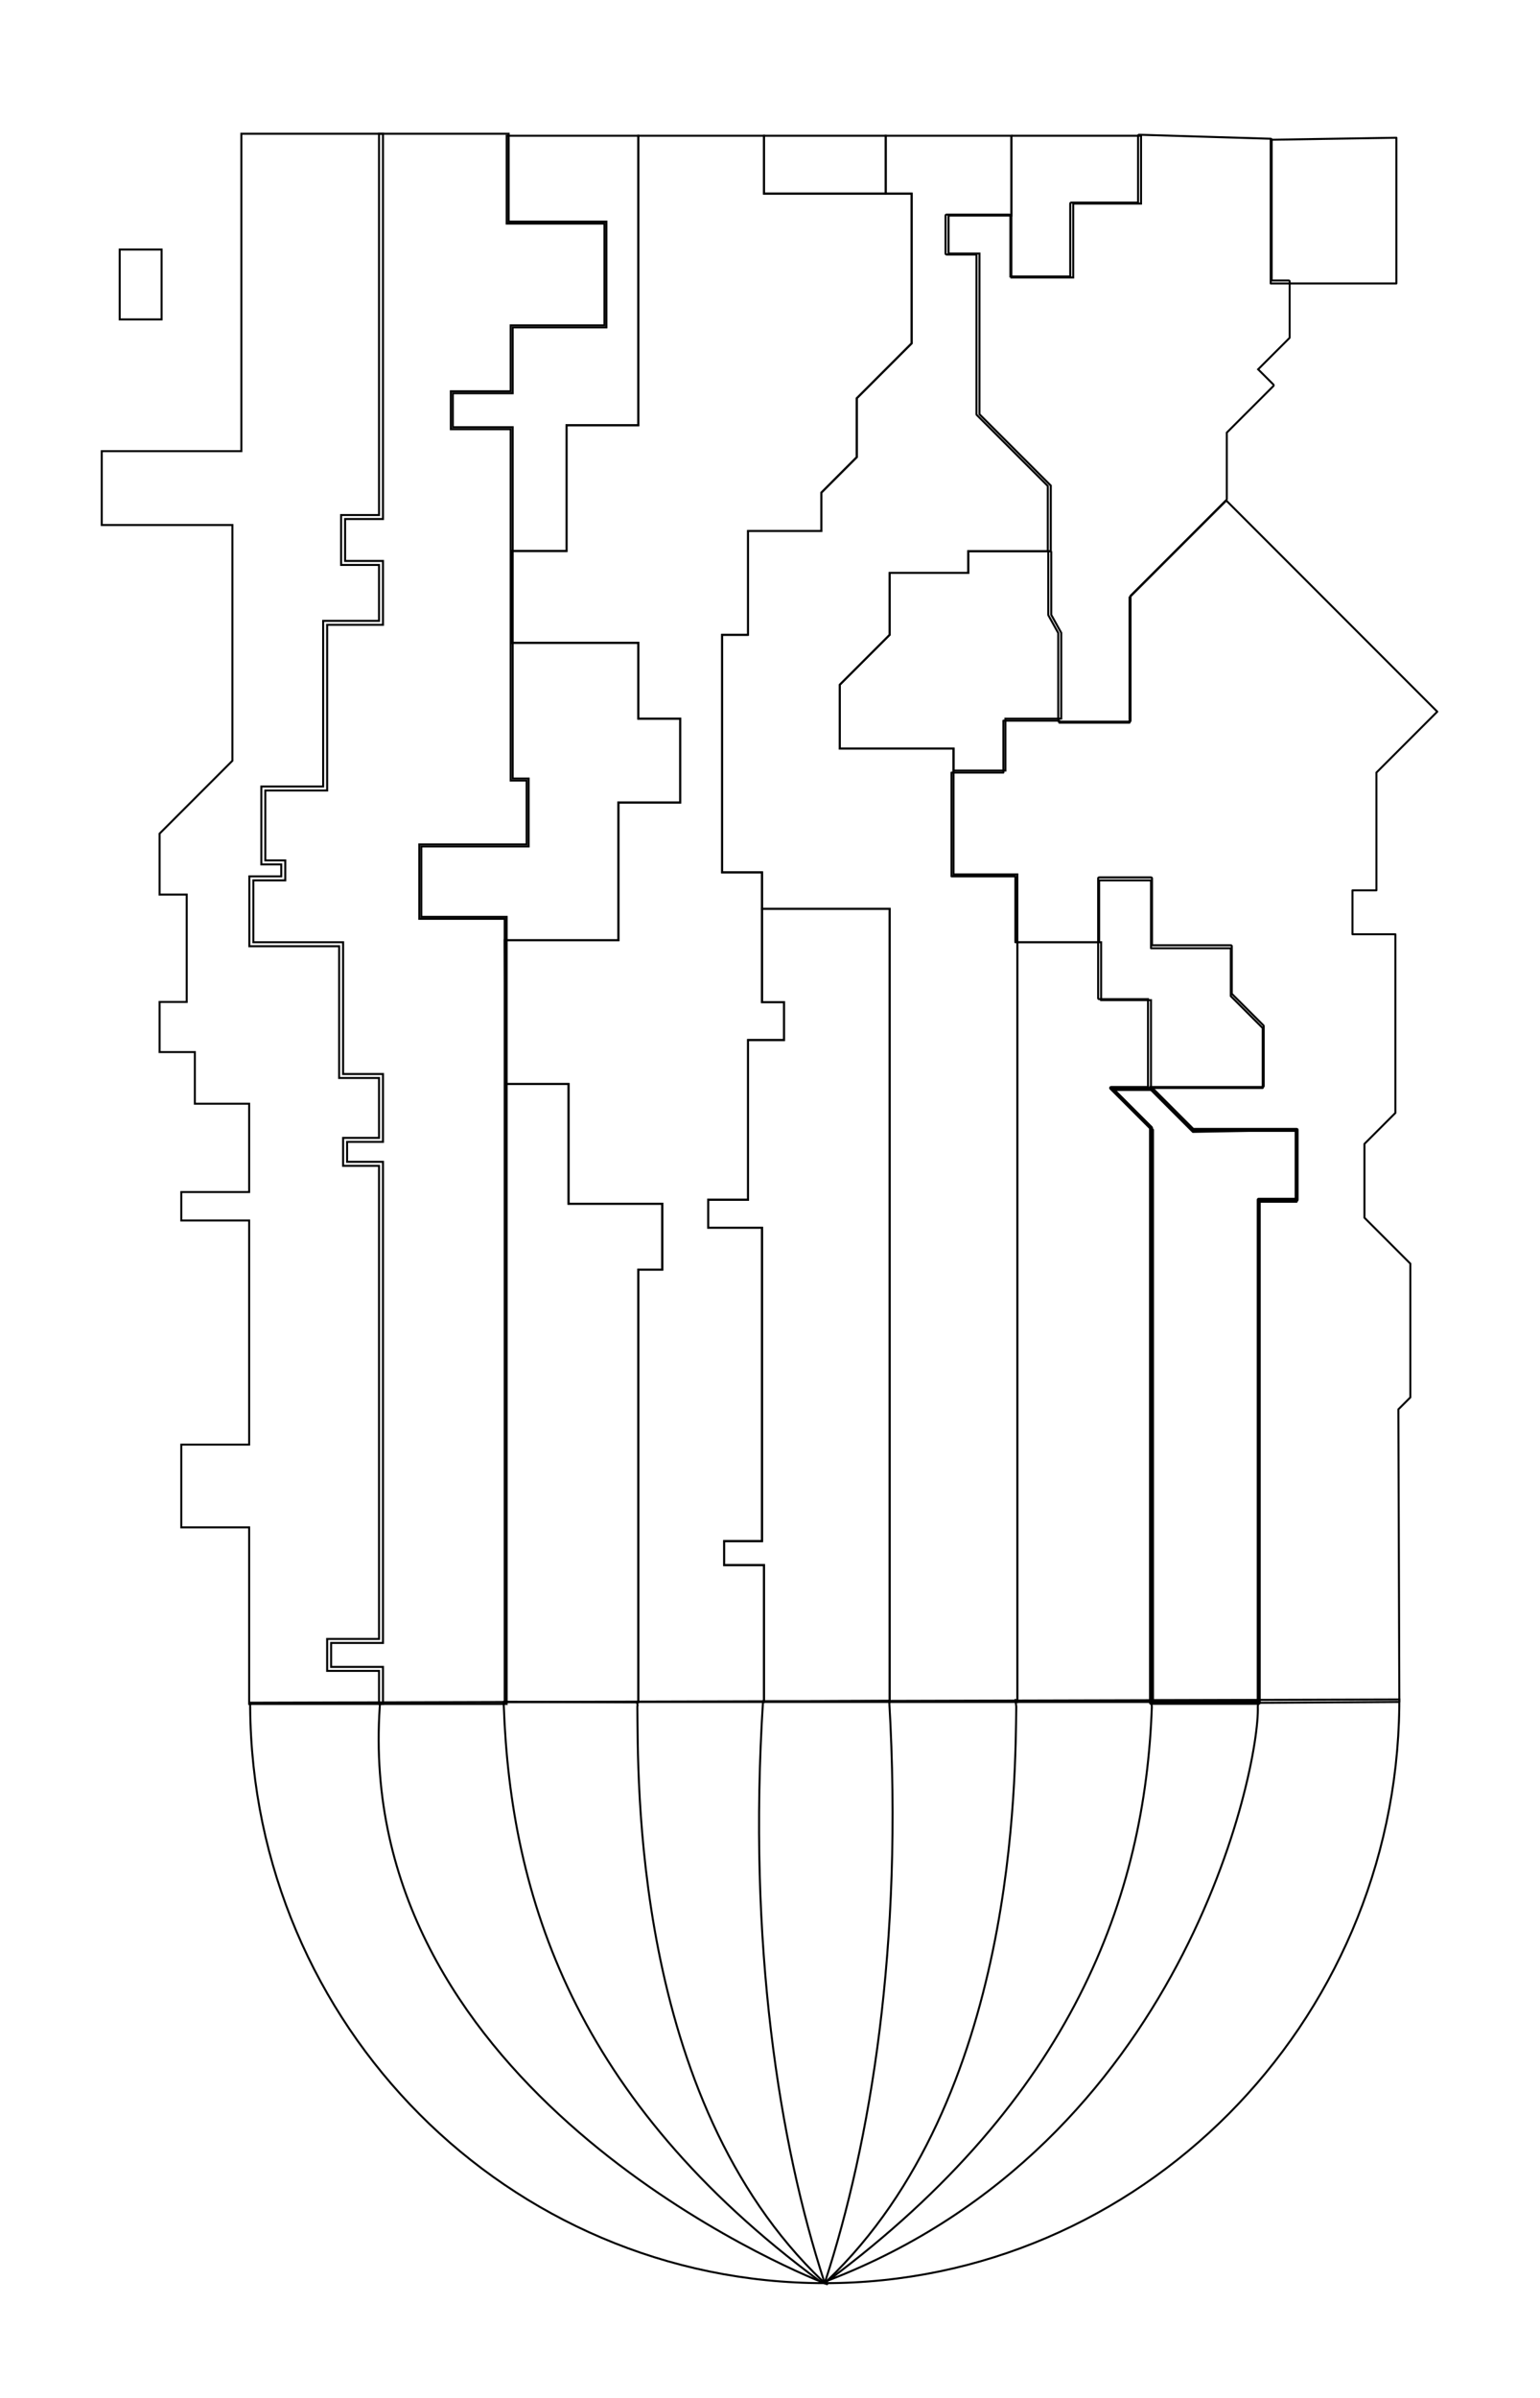 <?xml version="1.0" encoding="iso-8859-1"?>
<!-- Generator: Adobe Illustrator 15.0.0, SVG Export Plug-In . SVG Version: 6.00 Build 0)  -->
<!DOCTYPE svg PUBLIC "-//W3C//DTD SVG 1.1//EN" "http://www.w3.org/Graphics/SVG/1.1/DTD/svg11.dtd">
<svg version="1.1" xmlns="http://www.w3.org/2000/svg" xmlns:xlink="http://www.w3.org/1999/xlink" x="0px" y="0px" width="386px"
	 height="600.665px" viewBox="0 0 386 600.665" style="enable-background:new 0 0 386 600.665;" xml:space="preserve">
<g id="_x30_">
	<g id="XMLID_6_">
		<g>
		</g>
		<g>
			<polygon style="fill:none;stroke:#000000;stroke-width:0.5;stroke-miterlimit:10;" points="96,426.78 62.45,426.78 62.45,382.56 
				45.44,382.56 45.44,361.83 62.45,361.83 62.45,305.69 45.44,305.69 45.44,298.57 62.45,298.57 62.45,276.44 48.84,276.44 
				48.84,263.51 40,263.51 40,250.95 46.8,250.95 46.8,224.06 40,224.06 40,208.79 58.25,190.54 58.25,131.5 25.5,131.5 25.5,113 
				60.5,113 60.5,33.5 96,33.5 96,130 86.5,130 86.5,140.5 96,140.5 96,156.5 82,156.5 82,198 66.5,198 66.5,215.5 71.5,215.5 
				71.5,220.5 63.5,220.5 63.5,236 86,236 86,269 96,269 96,286 87,286 87,291 96,291 96,411.5 83,411.5 83,417.5 96,417.5 			"/>
			<rect x="30" y="62.5" style="fill:none;stroke:#000000;stroke-width:0.5;stroke-miterlimit:10;" width="10.5" height="17.5"/>
		</g>
	</g>
</g>
<g id="_x31_">
	<g id="XMLID_9_">
		<g>
		</g>
		<g>
			<polygon style="fill:none;stroke:#000000;stroke-width:0.5;stroke-miterlimit:10;" points="127,426.78 95,426.78 95,418.5 
				82,418.5 82,410.5 95,410.5 95,292 86,292 86,285 95,285 95,270 85,270 85,237 62.5,237 62.5,219.5 70.5,219.5 70.5,216.5 
				65.5,216.5 65.5,197 81,197 81,155.5 95,155.5 95,141.5 85.5,141.5 85.5,129 95,129 95,33.5 127.5,33.5 127.5,55.5 152,55.5 
				152,82 128.5,82 128.5,98.5 113.5,98.5 113.5,107 128.5,107 128.5,195 132.5,195 132.5,212 105.6,212 105.6,229.64 127,229.64 
							"/>
		</g>
	</g>
</g>
<g id="_x32_">
	<g id="XMLID_1_">
		<g>
		</g>
		<g>
			<polyline style="fill:none;stroke:#000000;stroke-width:0.5;stroke-miterlimit:10;" points="126.5,235.5 126.5,230.14 
				105.1,230.14 105.1,211.5 132,211.5 132,195.5 128,195.5 128,161 128,152 128,107.5 113,107.5 113,98 128,98 128,81.5 
				151.5,81.5 151.5,56 127,56 127,34 160,34 160,106.5 142,106.5 142,138 128.33,138 128.17,161 160,161 160,180 170.5,180 
				170.5,201 155,201 155,235.5 135,235.5 126.5,235.5 			"/>
			<polygon style="fill:none;stroke:#000000;stroke-width:0.5;stroke-miterlimit:10;" points="126.5,235.5 126.67,271.5 
				142.5,271.5 142.5,301.5 166,301.5 166,318 160,318 160,426.28 126.5,426.28 			"/>
		</g>
	</g>
</g>
<g id="_x33_">
	<g id="XMLID_2_">
		<g>
		</g>
		<g>
			<polygon style="fill:none;stroke:#000000;stroke-width:0.5;stroke-miterlimit:10;" points="160,426.28 160,318 166,318 
				166,301.5 142.5,301.5 142.5,271.5 126.67,271.5 126.5,235.5 135,235.5 155,235.5 155,201 170.5,201 170.5,180 160,180 160,161 
				128.17,161 128.33,138 142,138 142,106.5 160,106.5 160,34 191.5,34 191.5,48.5 228.5,48.5 228.5,86 214.75,99.75 214.75,114.5 
				205.88,123.38 205.88,133 187.5,133 187.5,159 181,159 181,218.5 191,218.5 191,251 196.5,251 196.5,260.5 187.5,260.5 
				187.5,300.5 177.5,300.5 177.5,307.5 191,307.5 191,386 181.5,386 181.5,392 191.5,392 191.5,426.28 			"/>
		</g>
	</g>
</g>
<g id="_x34_">
	<g id="XMLID_3_">
		<g>
		</g>
		<g>
			<polygon style="fill:none;stroke:#000000;stroke-width:0.5;stroke-miterlimit:10;" points="191,251 196.5,251 196.5,260.5 
				187.5,260.5 187.5,300.5 177.5,300.5 177.5,307.5 191,307.5 191,386 181.5,386 181.5,392 191.5,392 191.5,426.28 223,426.28 
				223,227.64 191,227.64 			"/>
			<rect x="191.5" y="34" style="fill:none;stroke:#000000;stroke-width:0.5;stroke-miterlimit:10;" width="30.5" height="14.5"/>
		</g>
	</g>
</g>
<g id="_x35_">
	<g id="XMLID_4_">
		<g>
		</g>
		<g>
			<polyline style="fill:none;stroke:#000000;stroke-width:0.5;stroke-miterlimit:10;" points="187.5,159 187.5,133 205.88,133 
				205.88,123.38 214.75,114.5 214.75,99.75 228.5,86 228.5,48.5 222,48.5 222,34 253.5,34 253.5,54 237.75,54 237.75,63.5 
				245.5,63.5 245.5,103.75 263.38,121.62 263.38,138.07 242.69,138.07 242.69,143.5 223,143.5 223,159 210.5,171.5 210.5,187.5 
				239,187.5 239,219 255,219 255,426.28 223,426.28 223,227.64 191,227.64 191,218.5 181,218.5 181,159 187.5,159 			"/>
		</g>
	</g>
</g>
<g id="_x36_">
	<g id="XMLID_5_">
		<g>
		</g>
		<g>
			<polygon style="fill:none;stroke:#000000;stroke-width:0.5;stroke-miterlimit:10;" points="255,426.28 286,426.28 289,426.28 
				289,283 279,273 288.5,273 288.5,250.5 276,250.5 276,236 255,236 			"/>
			<polyline style="fill:none;stroke:#000000;stroke-width:0.5;stroke-miterlimit:10;" points="253.5,34 253.5,54 253.5,69.5 
				269,69.5 269,51 286,51 286,34 253.5,34 			"/>
			<polyline style="fill:none;stroke:#000000;stroke-width:0.5;stroke-miterlimit:10;" points="263.5,138.07 263.5,154 266,158.5 
				266,180 252,180 252,193 239,193 239,187.5 210.5,187.5 210.5,171.5 223,159 223,143.5 242.69,143.5 242.69,138.07 
				263.38,138.07 			"/>
		</g>
	</g>
</g>
<g id="_x37_">
	<g id="XMLID_11_">
		<g>
		</g>
		<g>
			<path style="fill:none;stroke:#000000;stroke-width:0.5;stroke-miterlimit:10;" d="M283.12,180.75H265.5
				c-0.14,0-0.25-0.11-0.25-0.25s0.11-0.25,0.25-0.25c-0.14,0-0.25-0.11-0.25-0.25v-21.44l-2.47-4.44
				c-0.021-0.04-0.03-0.08-0.03-0.12v-15.72c-0.07-0.04-0.12-0.12-0.12-0.21v-16.34l-17.81-17.8c-0.04-0.05-0.07-0.11-0.07-0.18v-40
				h-7.5c-0.14,0-0.25-0.11-0.25-0.25V54c0-0.14,0.11-0.25,0.25-0.25H253c0.14,0,0.25,0.11,0.25,0.25v15.25h15V51
				c0-0.14,0.11-0.25,0.25-0.25h16.75V34c0-0.07,0.03-0.13,0.08-0.18c0.05-0.05,0.11-0.07,0.18-0.07l33,1
				c0.13,0,0.24,0.11,0.24,0.25v35.25H323c0.14,0,0.25,0.11,0.25,0.25v14c0,0.07-0.03,0.13-0.07,0.18l-7.83,7.82l3.83,3.82
				c0.09,0.1,0.09,0.26,0,0.36l-11.68,11.67V125c0,0.07-0.03,0.13-0.07,0.18l-24.06,24.04v31.28
				C283.37,180.64,283.26,180.75,283.12,180.75z"/>
		</g>
	</g>
	<g id="XMLID_10_">
		<g>
		</g>
		<g>
			<path style="fill:none;stroke:#000000;stroke-width:0.5;stroke-miterlimit:10;" d="M288.5,426.03c-0.14,0-0.25-0.11-0.25-0.25
				V282.6l-9.93-9.92c-0.07-0.069-0.09-0.18-0.051-0.279c0.04-0.091,0.131-0.15,0.23-0.15h9.25V272v-21.75H275.5
				c-0.14,0-0.25-0.11-0.25-0.25v-30c0-0.14,0.11-0.25,0.25-0.25h13c0.14,0,0.25,0.11,0.25,0.25v16.75h19.75
				c0.14,0,0.25,0.11,0.25,0.25v11.9l7.93,7.92c0.04,0.05,0.07,0.109,0.07,0.18v15c0,0.14-0.11,0.25-0.25,0.25h-27.9l10.5,10.5H325
				c0.14,0,0.25,0.11,0.25,0.25v17.5c0,0.14-0.11,0.25-0.25,0.25h-9.25V426.5c0,0.14-0.11,0.25-0.25,0.25h-27
				c-0.14,0-0.25-0.11-0.25-0.25s0.11-0.25,0.25-0.25h26.75V300.5c0-0.14,0.11-0.25,0.25-0.25h9.25v-17H299
				c-0.07,0-0.13-0.03-0.18-0.07l-10.59-10.59c-0.03,0.09-0.12,0.16-0.23,0.16h-8.9l9.58,9.57c0.04,0.05,0.07,0.109,0.07,0.18
				v143.28C288.75,425.92,288.64,426.03,288.5,426.03z"/>
		</g>
	</g>
</g>
<g id="_x38_">
	<g id="XMLID_7_">
		<g>
		</g>
		<g>
			<polygon style="fill:none;stroke:#000000;stroke-width:0.5;stroke-linecap:round;stroke-linejoin:round;" points="323,71 350,71 
				350,34.5 318.5,35 318.5,71 			"/>
			<polyline style="fill:none;stroke:#000000;stroke-width:0.5;stroke-linecap:round;stroke-linejoin:round;" points="265.5,180.5 
				251.5,180.5 251.5,193.5 238.5,193.5 238.5,219.5 254.5,219.5 254.5,236 275.5,236 275.5,220.5 288.5,220.5 288.5,237.5 
				308.5,237.5 308.5,249.5 316.5,257.5 316.5,272.5 288,272.5 299,283.5 325,283 325,301 315.5,301 315.5,426.5 350.74,426.28 
				350.5,353 353.5,350 353.5,316.5 342,305 342,286.5 349.75,278.75 349.75,234 339,234 339,223 345,223 345,193.5 360.25,178.25 
				307.38,125.38 307.25,125.5 283.12,149.62 283.12,181 265.5,181 			"/>
		</g>
	</g>
</g>
<g id="Ebene_11">
	<g id="XMLID_13_">
		<g>
		</g>
		<g>
			<path style="fill:none;stroke:#000000;stroke-width:0.5;stroke-miterlimit:10;" d="M288.5,425.84l62.24-0.18
				c0,0.6,0,1.21-0.01,1.81c-0.961,79.471-65.07,144.38-144.021,144.38c-0.02,0-0.05,0-0.07,0
				C127.46,571.81,63.23,507.28,62.7,427.47c-0.01-0.33-0.01-0.67-0.01-1l32.55-0.09l31-0.09l9.439-0.03l55.57-0.149l11.72-0.03
				l19.91-0.061l31.64-0.09L288.5,425.84z"/>
			<path style="fill:none;stroke:#000000;stroke-width:0.5;stroke-linecap:round;stroke-linejoin:round;" d="M207.31,572.09h-0.01
				c-0.05-0.02-0.24-0.109-0.59-0.24c0.31-0.229,0.63-0.46,0.94-0.699c61.27-45.62,79.409-96.41,81.06-143.681
				c0.01-0.239-0.22-1.359-0.21-1.59h26.88c0,0.16-0.12,1.41-0.11,1.59C315.8,442.7,296.71,536.8,207.65,571.15
				c-0.11,0.04-0.23,0.09-0.341,0.13h-0.01l-0.42,0.029l-0.33,0.03l-0.34,0.03l-0.64,0.05c-14.62-5.93-116.64-51.68-110.38-143.95
				c0.02-0.239,0.03-0.479,0.05-0.72"/>
			<path style="fill:none;stroke:#000000;stroke-width:0.5;stroke-linecap:round;stroke-linejoin:round;" d="M159.6,426.38
				l-23.92-0.12l-9.439-0.04c0,0.021,0,0.05,0,0.07c0.01,0.4,0.029,0.78,0.04,1.18c1.729,47.36,17.5,98.33,79.29,143.95l0.01,0.01
				c0.43,0.17,0.79,0.311,1.06,0.42c0.42,0.16,0.641,0.24,0.66,0.24"/>
			<path style="fill:none;stroke:#000000;stroke-width:0.5;stroke-linecap:round;stroke-linejoin:round;" d="M159.6,426.38
				c-0.01-0.06,0.07-0.05,0.4,0H159.6z"/>
			<path style="fill:none;stroke:#000000;stroke-width:0.5;stroke-linecap:round;stroke-linejoin:round;" d="M206.88,571.31
				c-0.05,0.181-0.11,0.36-0.17,0.54c-0.17-0.159-0.33-0.319-0.5-0.479c-48.13-45.9-46.19-127.351-46.46-143.9
				c0.16-0.68-0.13-0.989-0.15-1.09"/>
			<path style="fill:none;stroke:#000000;stroke-width:0.5;stroke-linecap:round;stroke-linejoin:round;" d="M222.88,425.93
				c0,0,0,0.04,0,0.07"/>
			<path style="fill:none;stroke:#000000;stroke-width:0.5;stroke-linecap:round;stroke-linejoin:round;" d="M191.24,426.19
				c0,0,0.01-0.021,0.01-0.07l11.72-0.04l19.91-0.08c0,0.01,0,0.01,0,0.02c3.61,61.19-4.78,110.82-16,145.29"/>
			<path style="fill:none;stroke:#000000;stroke-width:0.5;stroke-linecap:round;stroke-linejoin:round;" d="M191.25,426.11
				c0-0.03,0-0.061,0-0.061"/>
			<path style="fill:none;stroke:#000000;stroke-width:0.5;stroke-linecap:round;stroke-linejoin:round;" d="M191.25,426.11
				c-0.01,0,0,0.01,0,0.01"/>
			<path style="fill:none;stroke:#000000;stroke-width:0.5;stroke-linecap:round;stroke-linejoin:round;" d="M254.5,425.75
				c0,0.04,0.01,0.1,0.02,0.18c0.051,0.42,0.211,1.33,0.211,1.54c-0.29,17.04,0.399,98.101-47.431,143.811
				c-0.2,0.2-0.39,0.38-0.59,0.569c-0.06-0.17-0.11-0.34-0.16-0.51c-11.229-34.47-19.18-84.479-15.3-145.22"/>
		</g>
	</g>
</g>
</svg>
